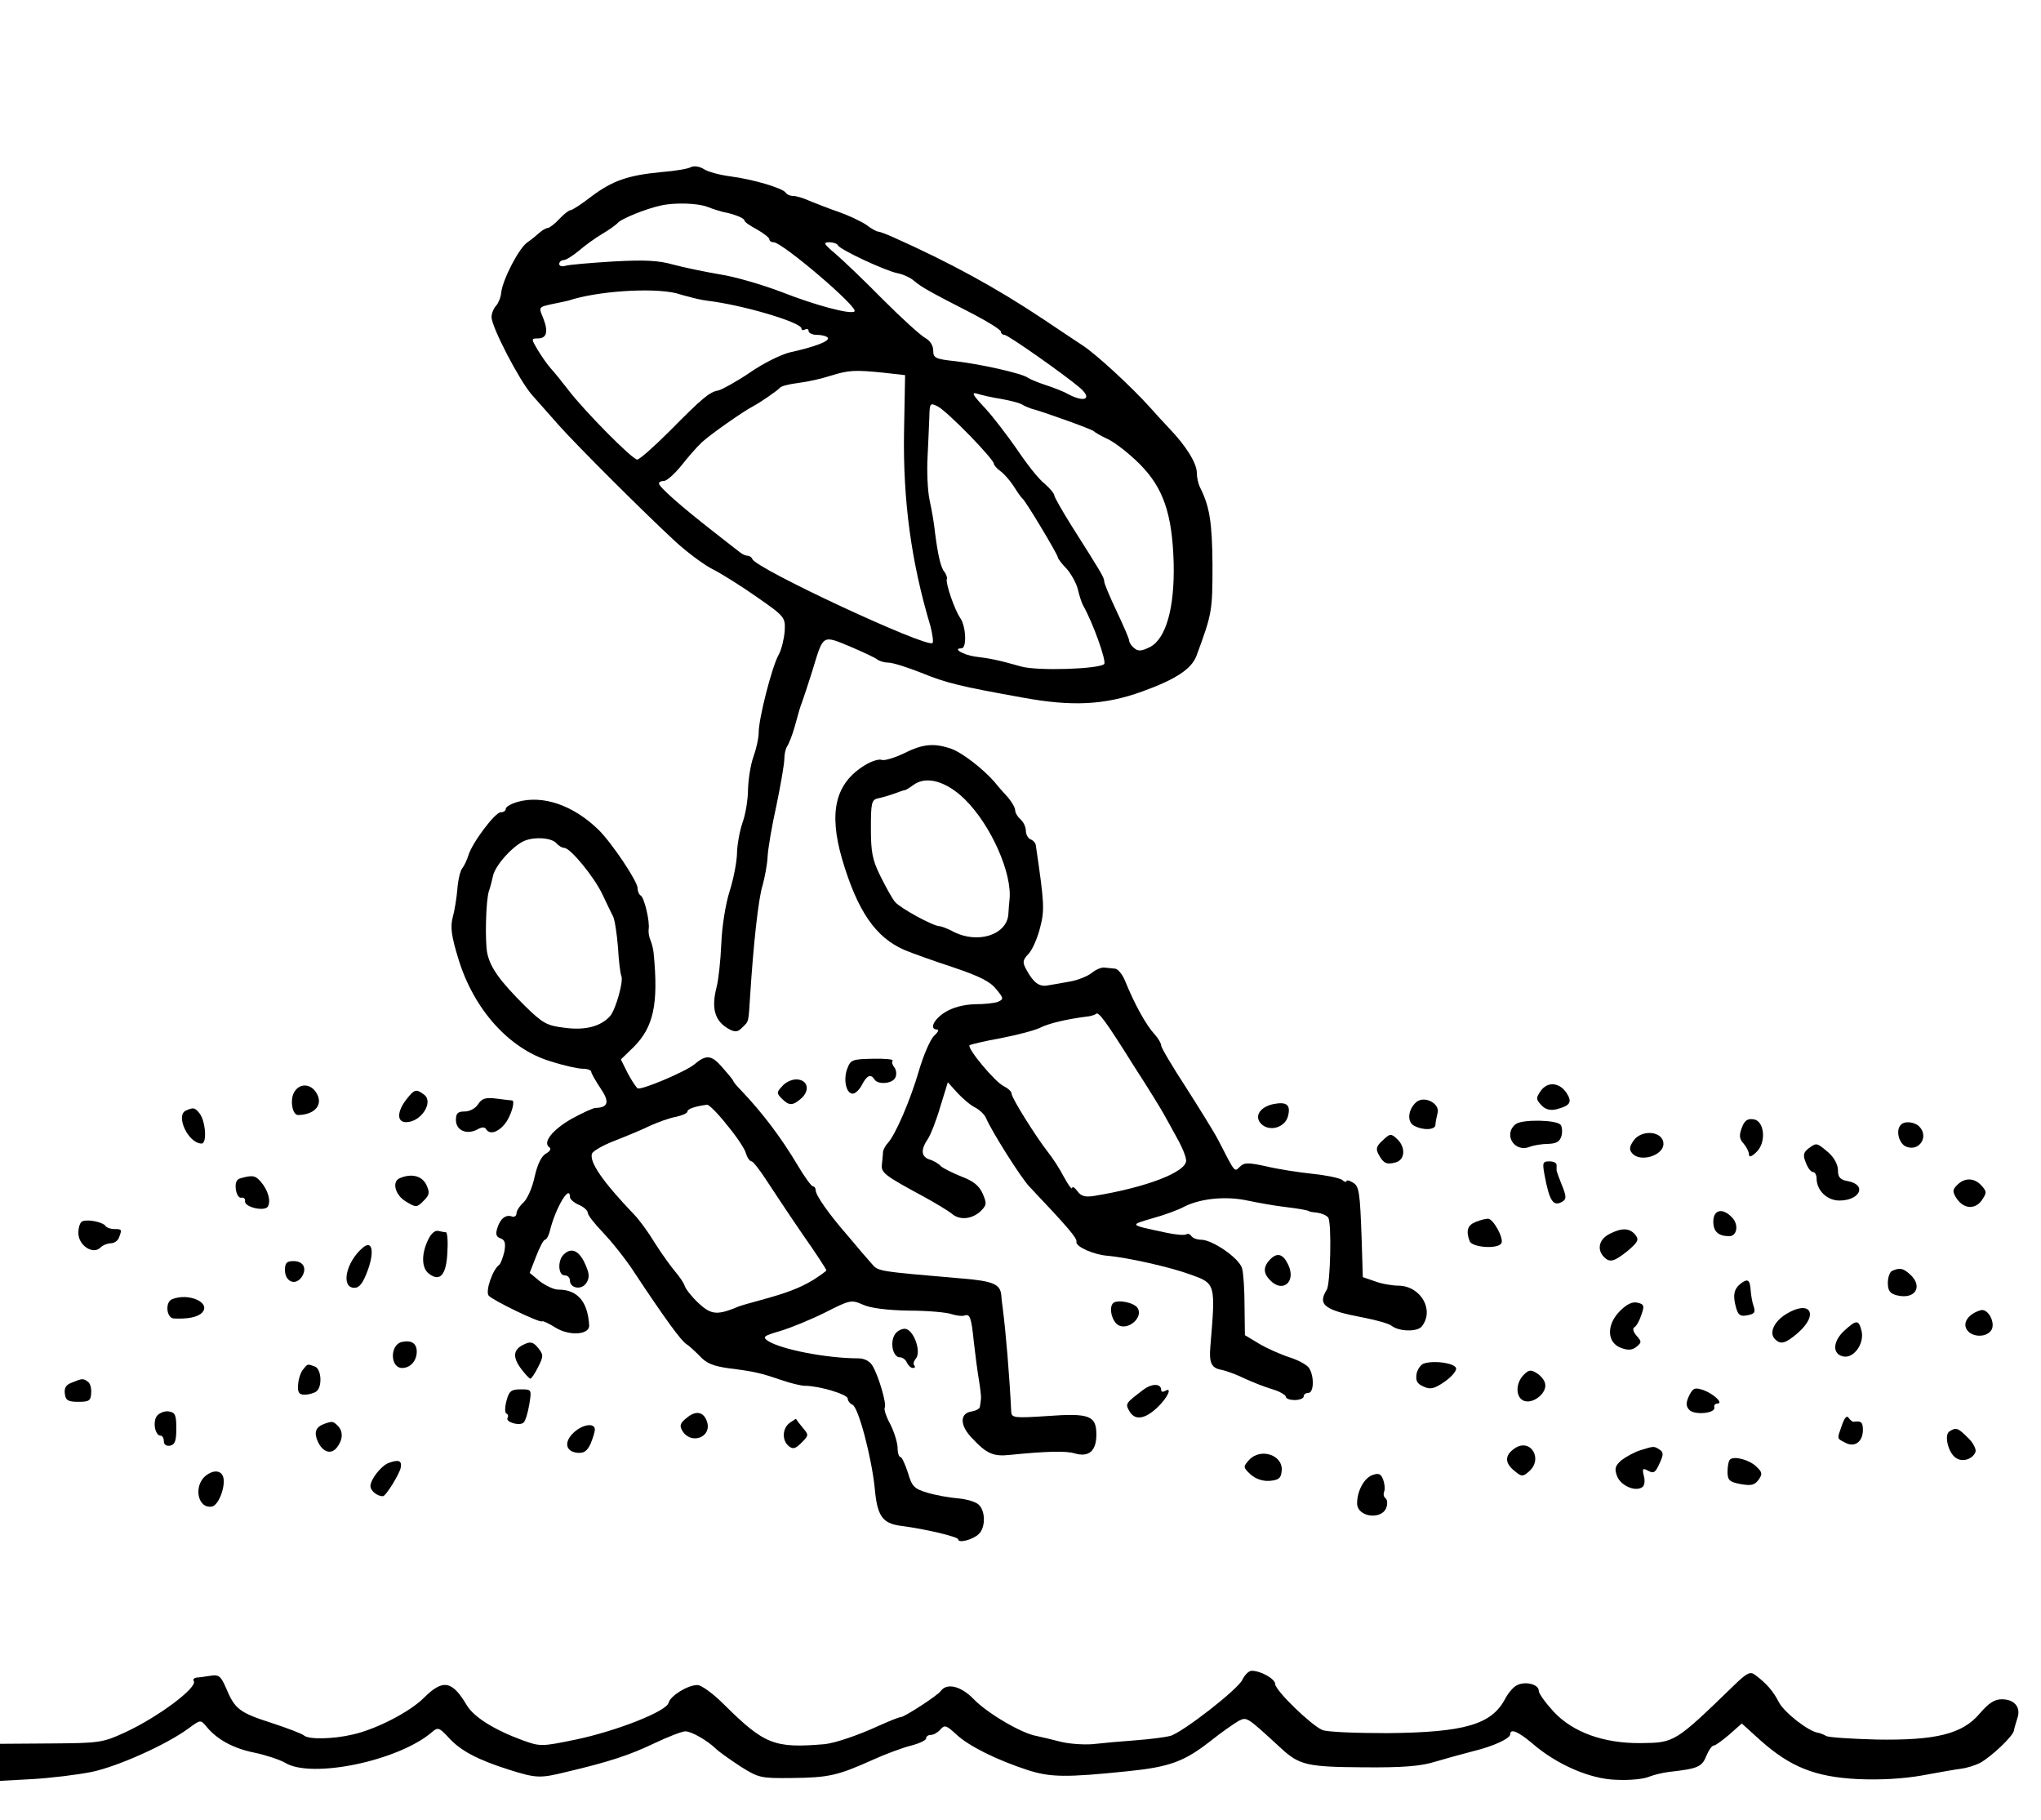 <?xml version="1.0" standalone="no"?>
<!DOCTYPE svg PUBLIC "-//W3C//DTD SVG 20010904//EN"
 "http://www.w3.org/TR/2001/REC-SVG-20010904/DTD/svg10.dtd">
<svg version="1.0" xmlns="http://www.w3.org/2000/svg"
 width="573pt" height="511pt" viewBox="0 0 573 511"
 preserveAspectRatio="xMidYMid meet">
<g transform="translate(0,511) scale(0.1,-0.1)"
fill="#000000" stroke="none">
<path d="M1940 4641 c-8 -5 -45 -11 -83 -14 -94 -9 -137 -24 -196 -68 -28 -22
-55 -39 -59 -39 -5 0 -19 -11 -32 -25 -13 -14 -28 -25 -32 -25 -5 0 -15 -6
-22 -12 -8 -7 -23 -20 -35 -28 -24 -16 -70 -105 -74 -142 -1 -13 -8 -29 -14
-36 -7 -7 -13 -22 -13 -32 0 -28 78 -178 113 -218 18 -20 52 -59 77 -87 50
-56 234 -240 327 -326 33 -30 80 -65 104 -77 24 -12 80 -47 124 -78 79 -55 80
-57 78 -96 -2 -22 -9 -52 -17 -66 -19 -34 -56 -179 -56 -218 0 -16 -7 -47 -15
-69 -8 -22 -14 -63 -15 -91 0 -28 -7 -71 -16 -95 -8 -24 -15 -64 -15 -87 -1
-24 -10 -71 -21 -105 -11 -35 -21 -97 -23 -146 -2 -48 -8 -102 -13 -121 -16
-62 -5 -97 35 -119 17 -9 25 -8 37 5 19 18 17 13 22 89 9 142 23 273 35 310 6
22 13 58 14 80 1 22 12 87 25 145 12 58 22 116 22 130 0 14 4 30 8 35 4 6 14
30 21 55 15 54 14 51 21 70 3 8 16 47 28 85 32 105 27 103 107 70 37 -16 72
-32 77 -37 6 -4 19 -8 30 -8 12 0 53 -13 91 -28 73 -30 113 -39 285 -70 141
-26 232 -21 337 17 94 34 138 63 152 100 44 119 45 125 45 256 -1 120 -8 163
-35 217 -5 10 -9 28 -9 41 0 27 -31 76 -76 123 -16 17 -41 44 -55 60 -53 59
-152 150 -189 174 -21 14 -71 47 -111 74 -132 88 -262 159 -421 230 -20 9 -39
16 -43 16 -4 0 -19 8 -33 19 -15 10 -49 26 -77 36 -27 9 -64 24 -82 31 -17 8
-38 14 -46 14 -9 0 -18 4 -21 9 -8 13 -93 38 -156 46 -30 4 -64 13 -75 21 -12
7 -26 9 -35 5z m47 -112 c15 -6 35 -12 43 -14 28 -5 60 -17 60 -24 0 -4 16
-15 35 -25 19 -11 35 -23 35 -28 0 -4 5 -8 12 -8 24 0 239 -183 227 -194 -9
-10 -110 17 -204 54 -55 21 -134 44 -175 50 -41 7 -99 19 -129 27 -42 12 -80
14 -170 9 -64 -4 -124 -9 -133 -12 -10 -3 -18 -1 -18 5 0 6 6 11 13 11 6 0 25
12 42 26 16 14 45 35 65 47 19 11 40 26 45 32 10 11 78 39 120 48 39 9 104 7
132 -4z m365 -107 c4 -12 133 -72 168 -79 16 -3 37 -13 47 -22 20 -17 43 -30
166 -93 42 -22 77 -44 77 -49 0 -5 5 -9 10 -9 10 0 166 -110 210 -147 38 -32
17 -45 -32 -19 -14 8 -43 19 -65 26 -21 7 -42 16 -48 20 -16 12 -133 38 -202
46 -57 6 -63 9 -63 30 0 14 -9 28 -22 35 -13 7 -66 55 -119 108 -52 53 -113
111 -134 129 -32 27 -35 32 -17 32 11 0 22 -4 24 -8z m-454 -135 c13 -4 31 -9
40 -11 10 -3 31 -8 47 -10 101 -12 265 -61 265 -78 0 -5 5 -6 10 -3 6 3 10 1
10 -4 0 -6 11 -11 24 -11 14 0 27 -4 30 -8 6 -10 -38 -26 -106 -41 -25 -6 -76
-31 -113 -57 -37 -25 -77 -47 -88 -50 -25 -4 -45 -21 -139 -116 -43 -43 -83
-78 -89 -78 -14 0 -150 138 -194 196 -16 21 -38 48 -48 59 -10 11 -26 34 -37
52 -19 32 -19 33 0 33 25 0 30 19 15 57 -13 31 -13 31 23 39 21 4 42 9 47 10
81 27 235 37 303 21z m581 -223 l62 -7 -3 -161 c-3 -191 20 -363 74 -543 6
-23 9 -45 6 -48 -15 -15 -497 209 -506 236 -2 5 -8 9 -13 9 -6 0 -15 4 -22 10
-7 5 -41 32 -77 60 -87 68 -150 123 -150 133 0 4 6 7 14 7 8 0 29 19 48 42 18
23 44 53 58 66 22 21 116 87 145 102 19 10 70 45 75 52 3 4 26 10 51 13 25 3
66 12 90 20 52 16 67 17 148 9z m333 -74 c27 -5 54 -12 60 -17 7 -4 18 -8 23
-10 26 -6 171 -58 175 -63 3 -3 21 -14 41 -23 19 -9 59 -40 88 -69 67 -67 92
-140 96 -278 3 -125 -21 -212 -66 -236 -24 -12 -34 -13 -45 -3 -8 6 -14 16
-14 21 0 5 -16 42 -35 82 -19 40 -35 78 -35 84 0 11 -8 24 -91 155 -27 43 -49
82 -49 86 0 5 -12 20 -27 33 -16 12 -50 55 -76 94 -27 39 -68 93 -92 119 -34
36 -39 45 -22 40 12 -4 43 -11 69 -15z m-89 -103 c37 -38 67 -73 67 -78 0 -4
8 -14 18 -21 10 -7 27 -26 38 -43 10 -16 21 -32 25 -35 9 -7 99 -157 99 -165
0 -3 11 -18 25 -32 13 -15 27 -41 31 -57 4 -17 10 -37 15 -46 27 -47 66 -156
59 -164 -14 -14 -186 -20 -233 -7 -63 18 -88 23 -130 28 -33 5 -64 23 -38 23
16 0 13 62 -3 85 -16 23 -41 96 -38 109 2 4 -1 13 -6 20 -11 12 -19 49 -27
111 -2 22 -9 63 -15 90 -6 28 -8 82 -6 120 2 39 4 89 5 113 1 41 2 42 24 31
12 -6 52 -43 90 -82z"/>
<path d="M2537 2995 c-27 -13 -55 -21 -62 -18 -8 3 -29 -4 -47 -15 -83 -51
-102 -131 -64 -263 43 -146 94 -221 176 -256 19 -8 80 -30 135 -48 74 -25 105
-40 122 -62 21 -25 21 -28 5 -35 -9 -4 -39 -7 -66 -7 -31 -1 -61 -9 -82 -22
-33 -20 -46 -49 -23 -49 6 0 2 -8 -8 -17 -11 -10 -30 -54 -43 -98 -24 -83 -66
-180 -87 -203 -7 -7 -13 -19 -14 -25 0 -7 -2 -22 -3 -35 -3 -24 6 -31 119 -92
33 -18 67 -39 76 -46 22 -20 56 -17 81 5 18 18 19 22 7 50 -10 23 -27 36 -59
48 -25 10 -51 23 -58 29 -6 7 -21 16 -32 19 -24 8 -26 27 -5 58 8 12 24 53 35
91 l21 68 27 -30 c15 -16 37 -35 50 -41 13 -7 26 -20 30 -29 15 -36 98 -168
122 -193 105 -111 135 -145 132 -155 -3 -13 48 -36 87 -39 56 -5 173 -31 231
-52 73 -26 73 -24 58 -203 -4 -45 3 -60 30 -65 15 -3 45 -14 67 -25 22 -10 57
-24 78 -30 20 -6 37 -16 37 -21 0 -5 11 -9 25 -9 14 0 25 5 25 10 0 6 6 10 13
10 16 0 17 47 2 70 -6 9 -30 22 -55 30 -25 8 -63 25 -85 38 l-40 24 -1 81 c0
45 -3 93 -7 107 -8 28 -83 80 -115 80 -12 0 -24 5 -27 10 -4 6 -10 8 -15 5 -5
-3 -30 -1 -57 5 -104 22 -103 21 -38 40 33 9 74 24 90 33 46 23 117 30 177 17
29 -6 73 -14 98 -17 50 -6 75 -11 75 -13 0 -1 11 -3 23 -4 13 -2 27 -8 31 -14
10 -16 6 -185 -4 -202 -27 -43 -7 -58 105 -79 36 -7 70 -17 76 -22 21 -17 72
-18 85 -3 37 45 -1 113 -63 115 -18 0 -49 5 -67 12 l-35 12 -3 100 c-5 142 -7
156 -26 166 -9 6 -17 7 -17 3 0 -3 -6 -2 -12 4 -7 5 -44 13 -83 17 -38 4 -97
13 -130 21 -51 11 -62 11 -74 -1 -16 -15 -12 -20 -61 75 -13 25 -55 92 -92
150 -37 57 -68 109 -68 115 0 6 -8 20 -18 31 -24 26 -56 83 -84 152 -7 17 -20
33 -28 33 -8 1 -22 2 -30 3 -8 1 -24 -6 -35 -15 -11 -9 -38 -20 -60 -24 -22
-4 -50 -9 -63 -11 -25 -5 -41 8 -61 45 -11 20 -10 26 7 44 11 12 25 45 32 73
13 50 12 68 -12 231 -1 7 -7 14 -15 17 -7 3 -13 14 -13 24 0 11 -7 25 -15 32
-8 7 -15 18 -15 26 0 7 -11 26 -25 41 -14 15 -29 33 -33 38 -32 37 -92 83
-121 93 -49 17 -80 14 -134 -13z m172 -129 c74 -73 134 -210 125 -283 -1 -7
-2 -24 -3 -38 -3 -59 -86 -86 -155 -50 -15 8 -33 15 -38 15 -18 0 -111 51
-125 68 -8 9 -26 42 -41 72 -23 46 -27 68 -27 135 0 72 2 80 20 84 11 2 31 8
45 13 14 5 27 10 30 10 3 0 14 7 25 15 36 26 92 10 144 -41z m476 -751 c39
-60 75 -119 81 -130 6 -11 23 -41 37 -67 15 -26 27 -55 27 -66 0 -32 -111 -75
-258 -99 -25 -4 -37 -1 -47 13 -8 11 -15 15 -15 9 -1 -5 -11 9 -23 31 -12 23
-32 54 -45 70 -35 45 -102 152 -102 164 0 6 -10 15 -22 21 -24 11 -104 107
-96 115 3 2 43 12 89 20 46 9 95 22 109 29 23 12 74 24 128 31 13 1 26 5 29 8
7 7 26 -18 108 -149z"/>
<path d="M1453 2859 c-18 -5 -33 -14 -33 -19 0 -6 -6 -10 -14 -10 -16 0 -80
-85 -91 -121 -4 -13 -12 -30 -17 -36 -6 -7 -12 -33 -14 -59 -2 -25 -8 -61 -13
-79 -7 -27 -4 -52 16 -117 43 -141 142 -252 258 -287 37 -12 78 -21 91 -21 13
0 24 -4 24 -9 0 -4 12 -25 26 -46 26 -38 22 -54 -14 -55 -7 0 -37 -14 -68 -31
-54 -31 -82 -67 -61 -80 5 -4 1 -11 -10 -17 -13 -7 -24 -30 -32 -65 -6 -30
-21 -63 -31 -72 -11 -10 -20 -24 -20 -31 0 -7 -6 -11 -12 -9 -18 7 -34 -6 -42
-33 -5 -16 -3 -24 9 -28 13 -5 15 -14 11 -37 -4 -17 -10 -33 -14 -37 -19 -13
-40 -75 -30 -87 11 -13 145 -78 150 -72 2 2 19 -6 38 -18 39 -24 96 -20 94 7
-4 67 -33 100 -87 100 -12 0 -35 11 -51 23 l-29 24 18 46 c10 26 21 47 25 47
4 0 11 12 14 26 16 64 56 131 56 94 0 -6 11 -16 25 -22 14 -6 25 -16 25 -22 0
-7 20 -32 43 -56 24 -25 65 -76 90 -115 80 -121 130 -190 144 -198 7 -4 24
-20 38 -34 18 -20 38 -28 82 -34 72 -9 88 -13 147 -33 26 -9 55 -16 66 -16 39
0 120 -24 120 -36 0 -6 6 -14 13 -17 17 -6 55 -152 63 -237 7 -75 21 -96 72
-103 71 -9 162 -31 162 -38 0 -12 42 -1 58 15 19 18 19 64 0 82 -8 8 -34 16
-59 18 -24 2 -63 9 -86 16 -37 11 -43 18 -54 56 -8 24 -17 44 -21 44 -4 0 -8
11 -8 25 0 14 -9 44 -20 66 -12 22 -19 43 -16 48 6 9 -18 91 -35 118 -7 12
-23 20 -38 20 -90 0 -218 25 -255 49 -16 11 -13 14 35 28 30 9 86 32 126 52
69 35 73 36 105 22 21 -10 69 -16 130 -17 53 0 107 -5 120 -10 13 -4 28 -6 35
-4 16 6 20 -4 27 -74 4 -35 10 -82 14 -105 4 -24 7 -49 6 -55 -1 -7 -2 -17 -3
-22 0 -5 -11 -11 -23 -13 -34 -5 -34 -39 1 -75 41 -44 60 -52 106 -47 100 10
158 12 183 4 39 -11 60 7 60 53 0 53 -19 61 -139 52 -91 -6 -99 -5 -100 12 -5
102 -15 222 -24 292 -2 14 -4 31 -4 36 -3 30 -23 39 -108 46 -244 21 -237 20
-256 42 -11 12 -40 46 -65 76 -56 64 -92 116 -92 130 0 6 -4 11 -8 11 -4 0
-23 26 -42 58 -47 79 -99 148 -162 214 -10 10 -19 21 -20 25 -2 4 -16 21 -32
39 -29 33 -44 34 -77 6 -24 -20 -149 -73 -159 -67 -4 3 -17 22 -28 43 l-19 38
36 35 c56 56 70 121 56 264 -1 11 -5 27 -9 36 -4 10 -6 23 -5 30 4 21 -12 89
-22 95 -5 3 -9 12 -9 21 0 19 -73 128 -110 164 -71 69 -156 98 -227 78z m109
-116 c6 -7 16 -13 22 -13 17 0 83 -80 107 -130 12 -25 25 -53 30 -62 5 -10 11
-50 14 -88 2 -39 7 -74 9 -79 8 -12 -15 -94 -31 -113 -26 -29 -69 -41 -128
-33 -50 6 -61 12 -113 63 -69 69 -95 105 -104 146 -7 34 -4 152 5 176 3 8 8
27 11 41 6 30 57 86 89 99 30 12 76 8 89 -7z m479 -791 c26 -31 50 -67 53 -79
4 -13 11 -23 16 -23 4 0 23 -24 41 -52 19 -29 64 -97 101 -151 38 -54 68 -100
68 -103 0 -2 -17 -14 -37 -27 -39 -23 -72 -36 -153 -58 -54 -15 -51 -14 -70
-22 -49 -19 -66 -16 -100 16 -19 18 -36 40 -38 48 -2 7 -14 25 -26 39 -12 14
-38 50 -57 80 -18 30 -45 67 -59 81 -90 94 -126 148 -118 171 3 7 32 24 64 36
33 13 77 31 99 42 22 10 55 22 73 25 17 4 32 10 32 15 0 7 19 14 55 19 6 0 31
-25 56 -57z"/>
<path d="M2379 2111 c-12 -30 -4 -71 15 -71 7 0 19 11 26 25 14 27 25 31 35
15 10 -16 52 -12 59 6 4 9 2 22 -4 29 -5 6 -7 15 -4 18 4 3 -22 6 -56 5 -57
-1 -62 -3 -71 -27z"/>
<path d="M2196 2061 c-16 -17 -16 -20 -1 -35 21 -21 31 -20 56 2 24 23 16 52
-16 52 -12 0 -30 -8 -39 -19z"/>
<path d="M827 2046 c-14 -21 -7 -66 10 -66 46 1 70 28 53 59 -15 29 -47 32
-63 7z"/>
<path d="M4325 2047 c-13 -19 -13 -23 2 -39 11 -12 24 -16 42 -12 39 10 46 20
29 46 -20 30 -54 33 -73 5z"/>
<path d="M1141 2024 c-27 -35 -27 -64 -1 -64 42 0 78 56 51 77 -23 17 -27 16
-50 -13z"/>
<path d="M1342 2010 c-7 -11 -23 -20 -37 -20 -20 0 -25 -5 -25 -24 0 -29 30
-42 59 -27 14 8 22 8 26 1 11 -18 39 -6 58 23 14 23 23 56 15 58 -2 0 -21 2
-43 5 -32 4 -42 1 -53 -16z"/>
<path d="M3977 2017 c-24 -20 -28 -56 -7 -67 26 -14 60 -12 60 3 0 6 3 21 6
33 7 26 -36 49 -59 31z"/>
<path d="M3576 2011 c-39 -8 -56 -35 -35 -56 23 -23 67 -10 75 22 8 31 -3 41
-40 34z"/>
<path d="M523 1993 c-32 -12 5 -93 43 -93 16 0 11 64 -6 85 -13 16 -17 17 -37
8z"/>
<path d="M4256 1955 c-37 -28 -5 -82 39 -64 11 4 34 8 51 8 24 1 33 6 38 23 3
13 1 27 -3 31 -14 14 -107 15 -125 2z"/>
<path d="M4890 1944 c-8 -21 -7 -31 5 -44 8 -9 15 -23 15 -30 0 -9 6 -8 20 5
30 27 24 89 -7 93 -17 3 -26 -4 -33 -24z"/>
<path d="M5337 1953 c-16 -15 -6 -54 15 -62 37 -14 64 29 36 57 -13 13 -41 16
-51 5z"/>
<path d="M3882 1909 c-18 -16 -20 -24 -12 -39 14 -26 23 -30 48 -23 27 7 29
43 4 66 -17 16 -20 15 -40 -4z"/>
<path d="M4586 1908 c-11 -16 -13 -25 -4 -35 22 -27 88 -7 88 26 0 36 -61 42
-84 9z"/>
<path d="M5077 1886 c-14 -11 -16 -19 -7 -40 5 -14 14 -26 20 -26 5 0 10 -8
10 -18 0 -33 29 -62 64 -62 57 0 78 43 26 54 -24 4 -30 11 -30 31 0 16 -11 36
-27 50 -33 28 -33 28 -56 11z"/>
<path d="M4336 1813 c14 -76 25 -92 52 -75 10 7 9 16 -3 45 -8 20 -15 39 -15
42 0 3 0 10 0 15 0 6 -9 10 -20 10 -19 0 -20 -4 -14 -37z"/>
<path d="M677 1803 c-13 -3 -17 -12 -15 -31 2 -15 9 -26 16 -24 6 1 11 -3 10
-9 -4 -17 54 -31 64 -16 9 15 1 46 -20 70 -15 17 -22 19 -55 10z"/>
<path d="M1123 1803 c-24 -9 -14 -48 17 -66 28 -17 30 -17 49 2 17 17 18 23 8
45 -12 25 -41 33 -74 19z"/>
<path d="M5495 1784 c-14 -14 -14 -19 -2 -38 20 -30 52 -32 71 -5 14 21 14 24
-1 41 -20 22 -47 23 -68 2z"/>
<path d="M4810 1681 c0 -28 14 -41 45 -41 21 0 27 31 9 51 -27 30 -54 24 -54
-10z"/>
<path d="M232 1682 c-7 -2 -12 -17 -12 -33 0 -35 41 -62 62 -41 7 7 20 12 29
12 9 0 20 7 23 16 9 23 8 24 -13 24 -11 0 -22 4 -25 9 -7 10 -47 19 -64 13z"/>
<path d="M4143 1680 c-23 -9 -28 -25 -17 -54 7 -18 79 -23 89 -6 8 13 -23 70
-38 69 -6 0 -22 -4 -34 -9z"/>
<path d="M1201 1628 c-19 -41 -17 -79 4 -94 31 -23 48 -2 51 60 2 31 0 56 -4
57 -4 0 -14 2 -23 4 -9 1 -20 -9 -28 -27z"/>
<path d="M4520 1647 c-29 -14 -37 -41 -20 -62 18 -21 30 -18 70 14 29 25 32
31 21 45 -16 19 -37 20 -71 3z"/>
<path d="M1019 1608 c-48 -40 -63 -113 -24 -113 14 0 24 13 37 48 20 54 13 87
-13 65z"/>
<path d="M1582 1588 c-17 -17 -15 -58 3 -58 8 0 15 -6 15 -14 0 -22 31 -28 45
-9 9 12 10 25 3 42 -18 49 -42 63 -66 39z"/>
<path d="M3566 1575 c-20 -21 -20 -39 0 -59 36 -37 74 -3 50 45 -14 29 -30 34
-50 14z"/>
<path d="M800 1545 c0 -32 28 -45 46 -21 17 24 7 46 -22 46 -19 0 -24 -5 -24
-25z"/>
<path d="M5313 1543 c-7 -2 -13 -18 -13 -34 0 -22 6 -30 25 -35 52 -13 75 25
37 59 -19 17 -28 19 -49 10z"/>
<path d="M4887 1507 c-19 -15 -23 -33 -13 -68 6 -21 12 -25 32 -21 20 4 23 8
17 26 -4 11 -7 31 -8 43 -2 31 -8 35 -28 20z"/>
<path d="M483 1463 c-20 -8 -16 -53 5 -54 37 -2 66 3 79 16 27 28 -37 57 -84
38z"/>
<path d="M3125 1452 c-13 -13 -3 -52 15 -62 28 -15 70 22 54 48 -10 16 -57 25
-69 14z"/>
<path d="M4548 1430 c-39 -39 -37 -90 4 -104 19 -7 31 -6 43 4 14 12 14 14 0
30 -10 11 -12 21 -7 24 6 3 15 19 20 35 9 25 8 30 -10 34 -14 4 -30 -3 -50
-23z"/>
<path d="M5014 1421 c-34 -21 -48 -53 -31 -70 16 -16 29 -13 64 17 61 53 35
95 -33 53z"/>
<path d="M5560 1432 c-33 -10 -50 -34 -39 -53 12 -22 52 -25 68 -5 16 19 -7
65 -29 58z"/>
<path d="M5177 1374 c-33 -31 -33 -67 0 -72 29 -4 58 38 49 73 -8 31 -14 31
-49 -1z"/>
<path d="M2511 1362 c-13 -24 -3 -62 15 -62 8 0 17 -7 20 -15 4 -8 11 -15 17
-15 6 0 7 3 4 7 -4 3 -2 12 4 19 17 20 -7 84 -31 84 -11 0 -24 -8 -29 -18z"/>
<path d="M1128 1343 c-34 -8 -33 -73 1 -73 23 0 41 20 41 46 0 23 -15 33 -42
27z"/>
<path d="M1473 1337 c-32 -14 -35 -35 -11 -68 12 -16 24 -29 27 -29 3 0 13 15
22 33 15 30 15 34 0 53 -13 16 -21 19 -38 11z"/>
<path d="M3999 1283 c-9 -2 -19 -15 -22 -29 -3 -20 1 -28 19 -36 19 -9 30 -7
59 13 19 13 34 30 33 38 -3 14 -58 23 -89 14z"/>
<path d="M851 1266 c-7 -8 -13 -27 -14 -42 -2 -22 2 -29 18 -29 11 0 26 4 33
9 17 12 15 63 -4 70 -21 8 -20 8 -33 -8z"/>
<path d="M4278 1251 c-25 -25 -23 -67 3 -74 26 -7 62 24 57 48 -1 10 -12 23
-23 30 -17 11 -23 10 -37 -4z"/>
<path d="M202 1229 c-17 -6 -22 -15 -20 -31 2 -19 9 -23 38 -23 30 0 35 3 36
25 1 14 -3 28 -10 32 -13 9 -15 9 -44 -3z"/>
<path d="M3210 1209 c-50 -38 -51 -39 -40 -59 15 -28 43 -25 79 9 29 27 44 60
21 46 -5 -3 -10 -2 -10 3 0 19 -26 19 -50 1z"/>
<path d="M4742 1192 c-9 -19 -9 -29 0 -39 13 -16 74 -11 71 6 -2 6 2 11 8 11
19 0 -9 27 -39 38 -24 8 -29 6 -40 -16z"/>
<path d="M1422 1178 c-5 -18 -5 -35 0 -36 4 -2 6 -7 3 -12 -7 -12 35 -24 45
-13 5 4 12 27 16 51 7 42 6 42 -24 42 -27 0 -33 -5 -40 -32z"/>
<path d="M441 1136 c-13 -16 -6 -56 10 -56 5 0 9 -7 9 -16 0 -9 7 -14 18 -12
13 3 17 13 17 48 0 38 -3 45 -21 48 -11 2 -26 -4 -33 -12z"/>
<path d="M1928 1130 c-19 -15 -21 -22 -12 -37 24 -39 83 -18 69 26 -9 28 -31
33 -57 11z"/>
<path d="M5171 1109 c-14 -40 -15 -36 10 -49 26 -14 49 3 49 36 0 22 -5 26
-26 23 -4 0 -10 5 -14 11 -5 8 -12 0 -19 -21z"/>
<path d="M2217 1116 c-21 -16 -22 -49 -3 -65 12 -10 19 -8 36 9 21 21 21 22 3
43 -10 12 -18 23 -18 24 0 1 -8 -4 -18 -11z"/>
<path d="M910 1113 c-24 -9 -29 -24 -18 -49 14 -31 38 -38 54 -17 17 22 18 45
2 61 -13 13 -15 13 -38 5z"/>
<path d="M1611 1089 c-28 -26 -24 -53 9 -57 19 -2 28 4 38 25 6 15 12 33 12
40 0 20 -34 15 -59 -8z"/>
<path d="M5473 1092 c-16 -10 -3 -62 19 -75 18 -12 46 -3 54 17 3 7 -6 26 -21
40 -28 28 -33 30 -52 18z"/>
<path d="M4252 1044 c-28 -19 -28 -41 0 -63 19 -16 23 -17 40 -2 42 36 4 96
-40 65z"/>
<path d="M4605 1039 c-16 -5 -40 -18 -53 -28 -18 -16 -20 -24 -12 -45 10 -26
50 -44 70 -31 7 4 9 18 5 32 -5 21 -3 23 13 14 15 -8 20 -4 31 21 12 25 11 32
0 39 -16 10 -15 10 -54 -2z"/>
<path d="M3506 1011 c-16 -18 -16 -20 4 -39 14 -13 34 -20 53 -19 26 2 33 7
35 26 7 46 -59 69 -92 32z"/>
<path d="M4857 1013 c-4 -3 -7 -19 -7 -34 0 -24 5 -29 37 -35 29 -5 39 -3 50
12 11 16 11 21 -5 36 -19 20 -64 32 -75 21z"/>
<path d="M1090 1003 c-21 -9 -49 -45 -50 -64 0 -14 19 -29 35 -29 8 0 46 61
50 80 4 20 -6 24 -35 13z"/>
<path d="M578 968 c-36 -29 -23 -94 17 -87 20 4 40 61 31 85 -7 17 -27 18 -48
2z"/>
<path d="M3852 969 c-23 -9 -42 -45 -42 -79 0 -40 73 -48 83 -9 3 10 1 21 -4
24 -4 3 -6 11 -3 18 3 8 1 23 -3 34 -6 16 -13 19 -31 12z"/>
<path d="M3488 395 c-11 -26 -169 -149 -203 -158 -11 -3 -54 -9 -95 -12 -41
-3 -97 -8 -123 -11 -26 -2 -67 1 -90 7 -23 6 -53 13 -67 16 -42 7 -140 65
-177 104 -35 36 -75 46 -92 22 -8 -12 -102 -73 -112 -73 -5 0 -32 -11 -61 -24
-61 -28 -124 -49 -153 -52 -142 -12 -169 -1 -284 113 -29 29 -62 53 -73 53
-27 0 -76 -30 -81 -50 -6 -24 -146 -79 -260 -103 -97 -20 -100 -20 -150 -2
-79 29 -137 65 -157 99 -41 69 -67 73 -120 20 -39 -39 -133 -88 -200 -103 -55
-13 -123 -14 -136 -3 -5 5 -47 21 -93 36 -90 29 -102 39 -127 99 -14 32 -20
37 -43 33 -14 -2 -32 -5 -39 -5 -7 -1 -11 -5 -8 -10 11 -18 -100 -101 -193
-144 -63 -29 -72 -30 -208 -31 l-143 -1 0 -52 0 -52 92 5 c51 3 125 12 165 20
73 15 211 77 272 122 34 25 34 25 50 6 30 -37 76 -62 136 -74 33 -7 71 -20 85
-28 74 -46 319 5 413 86 16 14 20 13 46 -15 33 -37 82 -63 171 -91 76 -24 87
-24 160 -6 119 28 177 47 246 80 40 19 79 34 88 34 17 0 61 -25 86 -49 8 -8
39 -30 68 -49 52 -33 58 -34 146 -33 102 1 128 7 224 50 37 17 86 35 110 41
23 6 42 15 42 20 0 6 6 10 14 10 7 0 19 7 26 15 12 14 17 12 44 -13 35 -33
113 -72 202 -101 63 -20 106 -21 280 -3 118 12 159 27 234 86 30 24 65 48 77
55 24 12 22 13 120 -77 51 -47 74 -52 230 -53 111 -1 162 3 203 16 30 9 78 22
105 29 58 14 105 36 105 48 0 17 23 7 62 -26 68 -59 162 -100 235 -102 36 -2
77 2 91 8 15 6 41 12 57 14 81 9 93 14 105 44 7 17 16 30 21 30 5 0 24 14 44
31 l35 31 52 -47 c84 -75 154 -103 273 -109 64 -3 129 1 180 10 44 8 94 17
110 19 17 2 42 10 55 17 32 18 91 74 94 90 1 7 6 23 10 36 10 30 -9 52 -44 52
-21 0 -37 -11 -62 -40 -48 -57 -122 -76 -291 -73 -71 2 -134 6 -140 10 -7 4
-17 8 -23 9 -27 4 -95 57 -110 86 -16 31 -34 52 -66 76 -14 11 -23 7 -61 -30
-165 -160 -166 -160 -261 -161 -103 -1 -190 30 -244 88 -23 25 -42 51 -42 59
0 18 -38 28 -62 15 -10 -5 -24 -22 -32 -37 -38 -73 -114 -95 -331 -97 -88 0
-170 3 -183 9 -32 14 -132 111 -132 129 0 14 -40 37 -66 37 -8 0 -19 -11 -26
-25z"/>
</g>
</svg>
